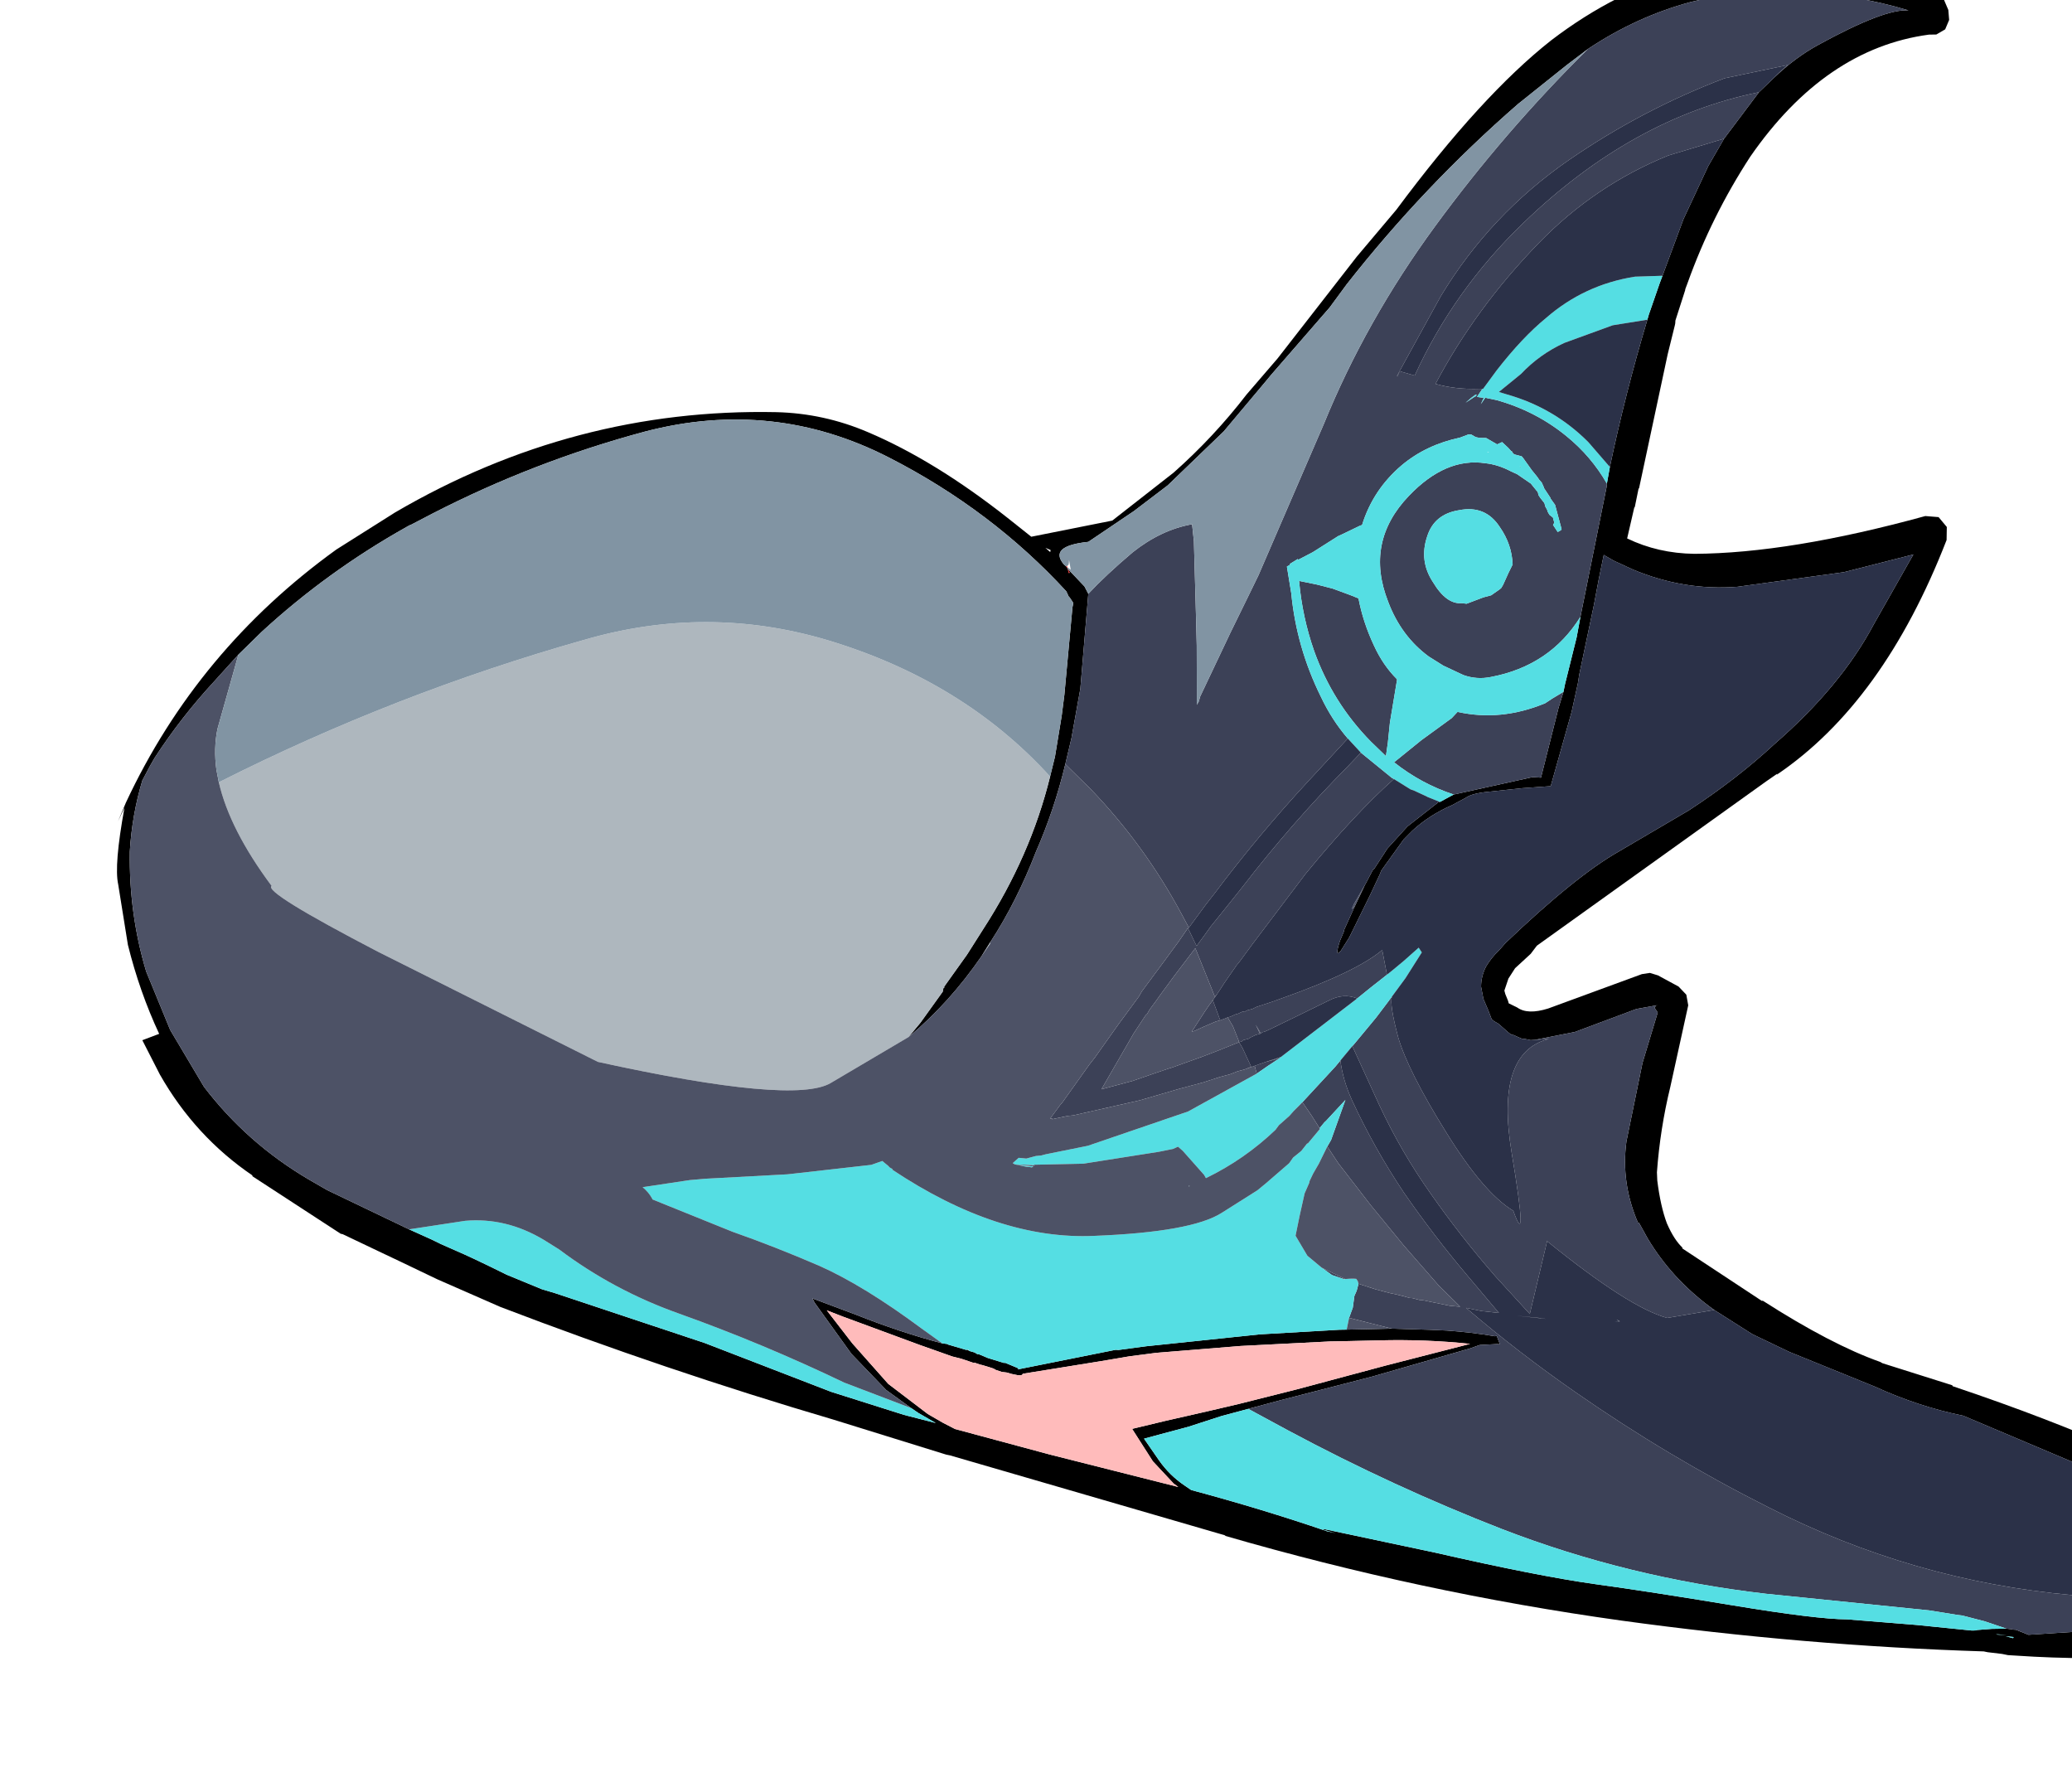 <?xml version="1.0" encoding="UTF-8" standalone="no"?>
<svg
   xmlns:dc="http://purl.org/dc/elements/1.1/"
   xmlns:cc="http://creativecommons.org/ns#"
   xmlns:rdf="http://www.w3.org/1999/02/22-rdf-syntax-ns#"
   xmlns:svg="http://www.w3.org/2000/svg"
   xmlns="http://www.w3.org/2000/svg"
   xmlns:xlink="http://www.w3.org/1999/xlink"
   xmlns:sodipodi="http://sodipodi.sourceforge.net/DTD/sodipodi-0.dtd"
   xmlns:inkscape="http://www.inkscape.org/namespaces/inkscape"
   height="98.65px"
   width="115.65px"
   version="1.1"
   id="svg27"
   sodipodi:docname="1.svg"
   inkscape:version="1.0.2-2 (e86c870879, 2021-01-15)">
  <sodipodi:namedview
     pagecolor="#ffffff"
     bordercolor="#666666"
     borderopacity="1"
     objecttolerance="10"
     gridtolerance="10"
     guidetolerance="10"
     inkscape:pageopacity="0"
     inkscape:pageshadow="2"
     inkscape:window-width="1920"
     inkscape:window-height="1017"
     id="namedview29"
     showgrid="false"
     inkscape:zoom="3.8549796"
     inkscape:cx="59.290314"
     inkscape:cy="67.022332"
     inkscape:window-x="-8"
     inkscape:window-y="-8"
     inkscape:window-maximized="1"
     inkscape:current-layer="svg27" />
  <g
     transform="rotate(165,19.714,-4.41)"
     id="g4">
    <use
       height="98.65"
       transform="translate(-68.4,-125.05)"
       width="115.65"
       xlink:href="#shape0"
       id="use2"
       x="0"
       y="0" />
  </g>
  <defs
     id="defs25">
    <g
       id="shape0"
       transform="matrix(1.0, 0.0, 0.0, 1.0, 68.4, 125.05)">
      <path
         d="M43.25 -70.6 Q45.8 -67.65 46.8 -63.8 L47.25 -61.7 46.25 -61.6 Q46.7 -59.05 46.65 -56.35 L46.3 -52.95 Q46.25 -51.85 44.85 -48.9 L45.4 -49.55 44.7 -48.65 Q38.65 -41.45 29.7 -38.05 L26.0 -36.9 Q14.85 -33.85 4.0 -37.0 1.45 -37.75 -0.65 -39.4 -3.85 -41.9 -6.95 -46.05 L-7.95 -47.4 -12.55 -47.7 -16.55 -46.0 Q-19.25 -44.65 -21.6 -42.85 L-23.8 -41.35 -29.55 -37.0 -32.35 -35.05 Q-38.6 -30.1 -43.15 -28.15 -47.4 -26.4 -51.55 -26.4 -55.65 -26.45 -59.65 -28.1 -62.35 -29.2 -64.5 -30.9 L-64.9 -31.55 -65.0 -32.25 -64.9 -32.8 -64.55 -33.25 -64.0 -33.4 -63.6 -33.3 Q-57.8 -32.55 -52.2 -37.3 -49.25 -39.95 -47.0 -43.2 L-46.75 -43.55 -46.8 -43.5 -45.8 -45.05 -45.75 -45.2 -45.7 -45.3 -44.9 -46.75 -41.4 -53.6 -41.4 -53.55 -40.9 -54.55 -40.9 -54.5 -40.05 -56.1 Q-41.5 -57.35 -43.45 -57.9 -48.6 -59.25 -56.45 -59.2 L-57.15 -59.45 -57.45 -60.1 -57.25 -60.8 Q-51.5 -68.65 -44.7 -71.0 L-44.75 -70.95 -44.05 -71.2 -29.3 -76.75 -28.85 -77.1 -27.8 -77.65 -27.25 -78.15 -27.3 -78.1 -26.9 -78.7 -26.9 -78.8 -26.9 -78.9 -26.95 -79.3 -26.95 -79.45 -27.35 -79.8 Q-27.8 -80.35 -29.0 -80.3 L-34.55 -79.8 -35.0 -79.85 -35.4 -80.1 -36.35 -81.0 -36.65 -81.55 -36.6 -82.15 -34.45 -86.3 Q-33.3 -88.4 -32.5 -90.7 L-32.4 -91.15 Q-32.2 -92.6 -32.3 -93.6 -32.45 -94.6 -32.8 -95.15 L-32.75 -95.15 -36.3 -99.15 -36.35 -99.15 Q-39.4 -102.5 -41.8 -104.15 L-41.9 -104.25 -45.35 -106.45 -45.35 -106.5 Q-50.1 -109.65 -53.8 -112.65 L-60.8 -118.3 Q-63.45 -120.5 -68.2 -123.25 L-68.4 -123.65 -68.3 -123.9 -66.15 -124.65 -62.6 -125.0 -61.0 -125.0 -60.9 -125.0 Q-56.7 -125.05 -52.5 -124.0 -48.7 -123.25 -44.9 -121.95 L-44.45 -121.8 -44.15 -121.65 -43.4 -121.35 -43.2 -121.25 Q-33.6 -118.35 -24.1 -114.35 -13.7 -109.95 -3.95 -104.05 L-4.0 -104.05 9.7 -95.75 9.9 -95.65 15.45 -92.15 Q23.8 -87.05 31.8 -81.25 L34.8 -78.85 36.55 -77.35 37.55 -76.5 39.25 -75.05 39.35 -75.0 43.3 -70.6 43.25 -70.6 M36.5 -42.3 L38.2 -43.4 Q40.5 -44.85 42.5 -46.65 L42.85 -47.0 43.5 -47.7 Q44.55 -49.4 45.2 -51.35 46.15 -54.7 46.05 -58.05 L45.6 -61.55 44.6 -65.1 Q43.1 -68.75 40.3 -71.6 L39.45 -72.45 35.6 -75.75 34.5 -76.65 34.1 -77.0 Q32.9 -77.95 32.15 -78.6 L31.8 -78.9 31.0 -79.6 30.15 -80.25 29.3 -80.9 28.65 -81.3 21.3 -86.15 15.2 -90.6 11.6 -92.9 10.0 -93.8 10.8 -93.0 11.1 -92.65 12.2 -91.3 13.55 -88.85 14.8 -85.55 14.85 -85.3 12.75 -86.8 Q10.6 -88.4 8.5 -89.6 L8.25 -89.7 8.2 -89.75 7.3 -90.3 7.25 -90.3 7.15 -90.4 6.9 -90.55 6.75 -90.7 6.7 -90.7 6.25 -91.05 5.45 -91.55 5.4 -91.55 4.75 -92.05 4.8 -92.1 4.7 -92.1 -0.75 -92.45 -0.9 -92.5 -2.45 -92.7 -8.75 -93.7 -13.1 -94.6 -13.5 -94.7 -15.95 -95.3 -17.95 -95.9 -18.9 -96.2 Q-20.2 -96.65 -21.4 -97.2 L-21.5 -97.2 -21.55 -97.7 -21.4 -97.65 -20.45 -97.45 -19.8 -97.5 -19.6 -97.5 -14.2 -97.6 -8.95 -97.55 -7.05 -97.55 -5.5 -97.55 -3.55 -97.65 -1.0 -97.65 -1.5 -99.05 Q-1.85 -100.0 -2.5 -100.75 L-2.8 -101.1 Q-6.35 -103.15 -9.55 -105.3 L-10.25 -105.65 -9.95 -105.5 Q-9.05 -105.0 -9.45 -105.15 L-15.05 -108.0 Q-20.25 -110.75 -23.2 -112.0 -26.05 -113.2 -30.35 -115.15 -34.65 -117.1 -36.3 -117.55 L-39.95 -118.85 -42.85 -119.95 -43.05 -120.0 -43.15 -120.0 -43.95 -120.15 -44.75 -120.35 -45.0 -120.45 -45.1 -120.5 -45.25 -120.55 -45.85 -121.0 -54.35 -122.7 -54.4 -122.7 -55.45 -122.85 -57.05 -123.05 -62.7 -123.3 -66.45 -123.0 Q-62.45 -121.95 -59.35 -119.25 L-52.75 -113.9 -45.5 -108.25 Q-43.2 -107.1 -41.15 -105.4 L-37.05 -102.3 -35.3 -100.8 -33.6 -98.95 -33.4 -98.7 Q-31.75 -96.6 -31.05 -94.15 L-30.8 -93.15 -30.75 -93.15 Q-30.4 -90.75 -31.3 -88.6 L-33.3 -84.6 -34.85 -82.1 -34.8 -81.95 -34.75 -81.8 -34.85 -81.7 -34.95 -81.7 -33.75 -81.6 -30.1 -81.95 -27.85 -81.8 -27.6 -81.75 -27.3 -81.6 -27.15 -81.55 -26.65 -81.15 -26.65 -81.2 -26.5 -81.0 -26.4 -80.85 -26.3 -80.7 -26.2 -80.55 -26.1 -80.4 -25.9 -80.2 -25.8 -80.05 -25.75 -79.55 -25.65 -78.85 -25.7 -78.15 Q-25.85 -77.6 -26.25 -77.15 -26.65 -76.75 -27.2 -76.45 L-27.65 -76.15 Q-32.4 -73.55 -35.1 -72.85 L-39.45 -71.65 Q-42.5 -70.65 -45.05 -69.3 -49.45 -67.15 -52.1 -64.3 L-55.25 -61.1 -51.25 -61.05 -45.3 -60.3 Q-42.35 -59.75 -39.9 -57.85 L-39.0 -57.1 -38.7 -56.8 -38.55 -56.65 -37.9 -57.95 -37.3 -59.2 -35.5 -62.75 -35.3 -63.2 -34.55 -64.65 -32.35 -68.35 -30.8 -68.05 -28.9 -67.75 Q-28.0 -67.6 -27.6 -67.75 L-26.75 -67.95 Q-25.4 -68.15 -24.25 -68.75 L-23.65 -69.1 -22.0 -70.45 -21.85 -70.65 -21.05 -71.6 -19.3 -73.6 -18.65 -74.2 Q-18.2 -74.5 -18.75 -73.65 L-19.1 -73.2 -19.15 -73.1 -19.6 -72.55 -20.05 -72.0 -20.9 -71.0 -20.95 -70.95 -21.55 -70.3 -21.65 -70.25 -22.65 -69.35 -24.05 -68.45 -26.05 -67.6 -26.15 -67.6 -27.0 -67.4 -31.5 -67.6 -31.95 -67.75 -33.9 -64.25 -34.4 -63.45 -34.6 -63.05 -35.9 -60.7 -36.4 -59.65 -39.7 -53.0 -39.75 -52.85 -40.15 -52.0 Q-42.05 -48.25 -44.3 -44.6 L-44.45 -44.35 -45.5 -42.8 -45.75 -42.45 -47.7 -39.7 -49.8 -37.2 -51.05 -35.95 -53.6 -33.95 -54.6 -33.4 Q-56.05 -32.6 -57.5 -32.25 -61.6 -31.25 -62.85 -31.7 -60.2 -30.05 -57.0 -29.05 -54.1 -28.15 -51.25 -28.1 -48.1 -28.1 -45.0 -29.15 L-43.65 -29.7 -40.45 -31.1 Q-34.2 -34.15 -28.6 -38.35 L-27.35 -39.35 -23.2 -42.15 -22.85 -42.4 -19.85 -44.5 -16.05 -46.6 -13.85 -47.5 -10.95 -48.5 Q-8.75 -48.15 -9.3 -49.35 L-9.4 -49.5 -9.45 -49.65 -9.45 -49.9 -9.5 -49.9 -9.45 -49.65 -10.1 -50.85 -10.2 -51.3 -8.4 -56.3 -7.2 -58.85 -6.85 -59.5 -6.5 -60.15 Q-5.25 -62.45 -3.65 -64.45 -1.9 -66.85 0.1 -68.65 L0.8 -69.3 Q3.2 -71.35 5.9 -72.6 L5.05 -72.0 3.4 -70.65 3.3 -70.45 3.25 -70.45 3.25 -70.4 1.55 -69.0 0.3 -67.85 Q-3.3 -64.6 -5.5 -60.6 L-6.05 -59.6 -7.0 -57.5 -7.45 -56.4 -9.15 -51.8 -9.25 -51.6 -9.25 -51.55 -9.15 -51.25 -9.1 -51.15 -9.05 -50.85 Q-6.2 -45.4 -1.45 -41.1 3.95 -36.2 11.35 -36.15 17.75 -36.15 24.0 -37.5 L25.35 -37.8 25.4 -37.8 25.6 -37.85 Q30.5 -39.1 34.9 -41.4 L36.5 -42.3 M12.0 -91.0 L10.3 -93.2 9.95 -93.55 9.6 -93.9 9.05 -94.4 4.3 -97.15 -2.15 -100.75 -1.95 -100.5 -1.15 -99.0 -0.5 -96.95 -2.4 -97.0 -5.05 -97.1 -6.65 -97.15 -9.95 -97.2 -15.05 -97.2 -19.95 -97.25 Q-17.6 -96.35 -15.1 -95.75 L-13.05 -95.25 -12.45 -95.1 -7.55 -94.05 -2.9 -93.2 -1.4 -93.0 0.2 -92.85 4.6 -92.4 4.65 -92.45 4.75 -92.45 4.9 -92.4 5.2 -92.25 5.45 -92.1 5.7 -92.0 6.0 -91.8 6.1 -91.7 6.25 -91.6 6.65 -91.35 6.75 -91.3 7.05 -91.1 7.1 -91.1 7.7 -90.7 8.15 -90.45 9.75 -89.35 13.5 -86.7 14.25 -86.15 13.35 -88.3 12.0 -91.0 M5.3 -92.35 L5.25 -92.35 5.3 -92.35 M-44.1 -120.5 L-44.2 -120.55 -44.7 -120.7 -44.1 -120.5 M-44.95 -120.95 L-45.0 -120.95 -45.0 -120.9 -44.6 -120.75 -44.95 -120.95 M-26.8 -78.65 L-26.85 -78.8 -26.8 -78.65 M-35.3 -50.65 L-35.35 -50.7 -35.35 -50.75 -35.3 -50.65 M-8.75 -48.5 L-8.8 -48.4 -8.55 -48.2 -8.75 -48.5"
         fill="#000000"
         fill-rule="evenodd"
         stroke="none"
         id="path6" />
      <path
         d="M-14.95 -83.45 L-14.7 -82.65 -14.4 -81.8 -16.7 -80.35 -17.05 -80.1 Q-16.9 -81.2 -17.1 -82.4 -17.6 -85.3 -18.55 -88.1 -19.55 -90.9 -20.8 -93.55 L-21.95 -96.0 -21.05 -95.65 -20.65 -95.45 -20.25 -95.25 Q-22.45 -98.45 -24.95 -101.4 -29.0 -106.2 -33.65 -110.35 -40.35 -116.4 -48.8 -119.5 -53.15 -121.1 -57.05 -123.05 L-55.45 -122.85 -54.4 -122.7 -54.35 -122.7 -45.85 -121.0 -45.25 -120.55 -45.1 -120.5 -45.0 -120.45 -44.75 -120.35 -43.7 -119.65 -42.55 -119.0 -42.3 -118.9 -40.85 -118.25 -32.3 -115.0 Q-25.1 -112.15 -19.0 -107.7 -13.75 -103.85 -8.9 -99.3 L-7.05 -97.55 -8.95 -97.55 -14.2 -97.6 -19.6 -97.5 -19.8 -97.5 -20.45 -97.45 -21.4 -97.65 -21.55 -97.7 -21.5 -97.2 -21.4 -97.2 Q-20.2 -96.65 -18.9 -96.2 L-17.95 -95.9 -15.95 -95.3 -13.8 -94.1 -14.15 -93.6 -14.4 -93.0 -14.6 -92.75 -14.8 -92.4 -15.65 -92.95 -16.35 -93.35 -16.45 -93.4 -16.65 -93.5 -17.1 -93.75 -17.35 -93.9 -17.5 -93.95 -17.85 -94.15 -18.0 -94.2 -18.5 -94.45 -18.6 -94.5 -19.2 -94.8 -19.4 -94.9 -19.8 -95.05 -19.95 -95.1 -19.1 -93.65 -17.8 -91.0 -16.6 -88.35 -15.45 -85.6 -15.1 -84.55 -15.15 -84.5 -15.4 -84.25 -16.75 -82.3 -15.4 -83.15 -15.3 -83.2 -14.95 -83.45 M0.95 -81.3 L1.05 -81.4 1.1 -81.35 1.05 -81.3 0.95 -81.3 M-12.35 -79.6 L-12.35 -79.45 -12.35 -79.15 -13.0 -79.1 -13.65 -79.1 -13.65 -79.15 -13.05 -79.35 -12.35 -79.6 M-11.75 -79.2 L-11.35 -79.2 -10.9 -79.25 -10.65 -79.25 -10.6 -79.25 -10.3 -79.25 -9.35 -79.3 -8.7 -79.3 -8.6 -79.3 -8.1 -79.3 -7.95 -79.3 -5.65 -79.35 -1.85 -79.2 -1.55 -79.15 -0.65 -79.1 -0.7 -79.05 -0.55 -79.05 -1.3 -78.45 -1.45 -78.35 -3.45 -76.7 -3.85 -76.4 -5.6 -74.95 -7.1 -73.75 -7.35 -73.5 -8.8 -72.35 -10.05 -71.35 -10.75 -70.75 -10.75 -70.8 -10.95 -71.85 -11.2 -71.65 -11.45 -71.45 -12.0 -71.0 -12.55 -70.6 -13.3 -70.05 -14.25 -69.35 Q-17.85 -66.6 -21.7 -64.35 L-22.6 -63.8 -23.9 -65.6 -24.0 -65.7 Q-21.4 -67.0 -17.85 -69.55 L-14.0 -72.55 -13.0 -73.35 -12.85 -73.45 -12.2 -74.0 -11.85 -74.3 -11.8 -74.35 -11.35 -74.75 -11.2 -74.85 -11.15 -74.4 -10.85 -71.95 -9.3 -73.15 -8.3 -73.95 -8.0 -74.2 -7.5 -74.6 -7.3 -74.8 -7.2 -74.85 -6.3 -75.65 -3.75 -78.2 -5.1 -78.2 -5.55 -78.2 -6.95 -78.1 -7.75 -78.05 -7.85 -78.05 -9.65 -77.9 -10.6 -77.8 -11.85 -77.65 -11.85 -77.55 -11.75 -76.7 -11.65 -76.35 -11.6 -76.15 -11.65 -76.15 -11.75 -76.15 -12.05 -76.1 -12.1 -76.1 -12.15 -76.1 -12.2 -76.1 -12.5 -76.05 -12.55 -76.05 -12.55 -76.1 -12.75 -76.05 -13.05 -76.05 -13.3 -76.0 -14.2 -75.95 -14.8 -75.9 Q-19.2 -75.55 -20.9 -74.75 L-20.8 -76.15 -19.75 -76.6 -18.85 -77.0 Q-18.2 -76.5 -17.3 -76.7 L-15.0 -77.15 -13.7 -77.4 -13.4 -77.45 -13.25 -77.45 -13.15 -77.5 -13.0 -76.95 -13.1 -77.5 -12.85 -77.5 -12.6 -77.55 -12.55 -77.55 -12.45 -77.6 -12.2 -77.6 -12.15 -77.6 -12.1 -77.6 -12.0 -77.65 -11.95 -77.65 -11.85 -77.65 -11.95 -78.0 -12.15 -79.15 -11.75 -79.2 M-10.8 -70.75 L-10.6 -69.9 Q-9.6 -65.65 -7.5 -61.85 L-6.5 -60.15 -6.85 -59.5 -7.2 -58.85 -8.4 -56.3 -10.2 -51.3 Q-11.4 -50.55 -13.2 -49.7 -15.05 -48.9 -16.8 -49.05 L-16.65 -50.0 -15.65 -54.2 -15.3 -55.65 -14.45 -58.85 -14.6 -58.7 -14.75 -58.45 -17.3 -55.45 -19.0 -53.5 -19.65 -52.75 -25.35 -45.55 Q-29.1 -40.6 -34.2 -36.5 -39.3 -32.4 -45.0 -29.15 -48.1 -28.1 -51.25 -28.1 -54.1 -28.15 -57.0 -29.05 -60.2 -30.05 -62.85 -31.7 -61.6 -31.25 -57.5 -32.25 -56.05 -32.6 -54.6 -33.4 -55.1 -33.1 -55.55 -32.9 L-51.95 -32.7 Q-47.05 -33.2 -42.4 -34.85 -37.35 -36.65 -33.5 -40.35 L-30.0 -44.0 -30.0 -44.05 -30.2 -43.8 -30.95 -44.25 Q-34.3 -40.2 -39.0 -37.6 -46.4 -33.5 -53.6 -33.95 L-51.05 -35.95 -47.8 -36.05 Q-43.4 -36.6 -39.55 -38.9 -35.2 -41.5 -31.95 -45.0 -32.95 -45.6 -34.25 -45.9 L-34.4 -45.95 -34.0 -46.3 -34.35 -46.45 -34.1 -46.75 -34.45 -46.45 -34.5 -46.5 -35.0 -46.75 Q-36.95 -47.9 -38.25 -49.7 -39.3 -51.15 -39.75 -52.85 L-39.7 -53.0 -36.4 -59.65 Q-34.05 -61.85 -30.7 -61.6 -29.9 -61.55 -29.25 -61.1 L-28.3 -60.3 -27.65 -59.6 Q-26.45 -58.1 -26.25 -56.05 -25.85 -52.5 -28.9 -50.65 -31.45 -49.1 -33.5 -50.0 -34.15 -50.25 -34.75 -50.8 L-35.05 -51.05 -35.65 -51.75 -35.85 -52.2 -35.9 -52.3 -35.9 -52.5 -35.95 -52.65 -36.1 -53.0 -36.1 -53.2 -36.15 -53.4 -36.15 -53.5 -36.2 -53.7 -36.35 -53.9 -36.35 -54.0 -36.35 -54.1 -36.35 -54.2 -36.25 -54.3 -36.4 -54.75 -36.6 -54.7 -36.65 -54.65 -36.65 -54.3 -36.65 -53.25 -36.5 -52.85 -36.5 -52.8 -36.4 -52.5 -36.3 -52.2 -36.3 -52.15 -36.25 -51.85 -36.15 -51.65 -36.1 -51.5 -35.9 -51.05 -35.75 -50.65 -35.6 -50.25 -35.55 -50.15 -35.2 -49.95 -35.15 -49.9 -35.1 -49.8 -35.1 -49.75 -35.05 -49.7 -34.95 -49.5 -34.7 -49.1 -34.4 -49.15 -34.35 -49.1 -34.25 -49.0 -34.2 -48.95 -34.05 -48.8 -33.9 -48.65 -33.55 -48.55 -33.35 -48.45 -33.15 -48.25 -33.0 -48.2 -32.5 -48.25 Q-30.55 -48.15 -28.95 -48.9 -27.05 -49.8 -25.95 -51.55 L-25.85 -51.55 -24.8 -51.75 -24.5 -51.8 -22.9 -52.3 -22.0 -52.5 -22.0 -52.45 -21.5 -52.6 -21.5 -52.65 -21.3 -52.7 -21.15 -54.2 Q-20.65 -57.2 -21.25 -60.2 -21.5 -61.6 -22.1 -62.85 L-19.4 -64.55 Q-15.9 -66.75 -12.65 -69.3 L-12.05 -69.75 -10.8 -70.75 M-14.15 -91.95 L-14.1 -91.95 -13.5 -91.55 -13.05 -91.0 -14.15 -91.95 M-33.6 -98.95 L-30.95 -98.7 Q-29.05 -97.6 -25.6 -92.85 L-25.6 -92.8 -23.6 -96.5 -22.3 -94.0 Q-21.0 -91.35 -20.0 -88.6 -19.0 -85.9 -18.5 -83.05 L-17.9 -79.5 -18.05 -79.4 -19.6 -78.3 -20.5 -77.6 -21.0 -77.2 -20.75 -77.4 Q-20.5 -77.8 -20.5 -79.7 -20.55 -81.65 -21.7 -85.45 -22.85 -89.3 -24.2 -90.7 -24.4 -93.25 -24.95 -87.55 -25.5 -81.9 -28.6 -81.95 L-27.85 -81.8 -30.1 -81.95 -33.75 -81.6 -34.95 -81.7 -34.85 -81.7 -34.75 -81.8 -34.8 -81.95 -34.85 -82.1 -33.3 -84.6 -31.3 -88.6 Q-30.4 -90.75 -30.75 -93.15 L-30.8 -93.15 -31.05 -94.15 Q-31.75 -96.6 -33.4 -98.7 L-33.6 -98.95 M-11.15 -76.2 L-10.9 -76.2 -10.2 -76.3 -9.6 -76.4 -9.45 -76.4 -10.45 -75.5 -10.8 -75.2 -11.05 -75.0 -11.05 -75.1 -11.15 -76.2 M-7.95 -78.4 L-7.95 -78.45 -7.95 -78.5 -7.95 -78.4 M-27.0 -67.4 Q-25.4 -66.35 -24.25 -64.8 L-26.05 -64.0 -28.0 -63.25 -28.4 -63.0 Q-30.6 -64.15 -33.25 -63.8 L-33.7 -63.65 -34.4 -63.45 -33.9 -64.25 -31.95 -67.75 -31.5 -67.6 -27.0 -67.4 M-24.2 -63.65 L-23.9 -64.35 -23.3 -63.35 Q-21.8 -60.7 -21.55 -57.65 -21.4 -55.65 -21.75 -53.65 L-21.85 -53.7 -22.65 -54.1 -23.45 -54.55 -24.3 -55.15 -24.7 -55.45 Q-24.6 -56.8 -24.85 -58.2 -25.05 -59.4 -25.6 -60.35 L-25.6 -60.4 -25.1 -61.5 -24.6 -62.6 -24.2 -63.65 M-30.45 -57.3 L-31.45 -57.2 -31.9 -57.2 -32.45 -57.0 -32.55 -56.95 -32.7 -56.8 -33.15 -56.25 -33.5 -55.85 Q-33.75 -54.75 -33.35 -53.65 -32.9 -52.25 -31.4 -52.15 -30.0 -52.0 -29.3 -53.1 -28.5 -54.3 -28.95 -55.65 -29.35 -57.05 -30.2 -57.2 L-30.45 -57.3 M-33.9 -46.25 L-33.95 -46.25 Q-34.2 -46.0 -33.3 -46.45 L-33.9 -46.25"
         fill="#3c4157"
         fill-rule="evenodd"
         stroke="none"
         id="path8" />
      <path
         d="M35.6 -75.75 L32.45 -76.1 Q30.2 -76.5 28.5 -78.25 L27.8 -79.0 Q25.45 -82.0 22.25 -84.2 18.2 -87.0 14.35 -90.3 L11.1 -92.65 10.8 -93.0 10.0 -93.8 11.6 -92.9 15.2 -90.6 21.3 -86.15 28.65 -81.3 29.3 -80.9 30.15 -80.25 31.0 -79.6 31.8 -78.9 32.15 -78.6 Q32.9 -77.95 34.1 -77.0 L34.5 -76.65 35.6 -75.75 M8.5 -89.6 L9.4 -88.5 Q11.9 -85.35 14.0 -83.65 16.15 -81.95 18.2 -80.55 L22.05 -77.65 22.05 -77.6 Q22.15 -77.2 22.4 -76.85 L19.75 -77.15 18.9 -77.3 14.4 -78.25 9.75 -78.95 9.1 -78.9 8.85 -79.25 8.8 -79.35 8.65 -79.5 8.7 -79.5 Q4.0 -84.85 -1.25 -86.0 -6.55 -87.2 -8.45 -86.6 L-10.7 -85.9 -11.25 -85.65 -12.8 -84.9 -13.1 -84.65 -13.55 -84.45 -13.65 -84.4 -14.05 -84.1 -14.1 -84.1 -14.95 -83.5 -14.95 -83.45 -15.3 -83.2 -15.4 -83.15 -16.75 -82.3 -15.4 -84.25 -15.15 -84.5 -15.1 -84.55 -14.4 -85.35 -14.35 -85.4 -14.1 -85.65 -13.95 -85.8 -13.65 -86.15 -13.6 -86.25 -13.2 -86.75 -12.6 -87.9 -12.1 -88.9 -12.45 -90.15 -13.05 -91.0 -13.5 -91.55 -14.1 -91.95 -14.15 -91.95 -14.4 -92.0 -14.6 -92.05 -14.75 -92.1 -14.8 -92.25 -14.8 -92.4 -14.6 -92.75 -14.4 -93.0 -14.15 -93.6 -13.8 -94.1 -13.75 -94.2 -13.5 -94.7 -13.1 -94.6 -8.75 -93.7 -2.45 -92.7 -0.9 -92.5 -0.75 -92.45 4.7 -92.1 4.8 -92.1 4.75 -92.05 5.4 -91.55 5.45 -91.55 6.25 -91.05 6.7 -90.7 6.75 -90.7 6.9 -90.55 7.15 -90.4 7.2 -90.3 7.25 -90.3 7.3 -90.3 8.2 -89.75 8.25 -89.7 8.5 -89.6 M-14.4 -81.8 L-14.15 -81.95 -13.8 -82.15 -13.5 -82.35 -12.8 -82.7 -12.55 -82.9 Q-10.45 -84.05 -8.1 -84.5 L-8.05 -84.3 -7.65 -83.5 -7.25 -82.7 -7.05 -82.4 -6.75 -82.45 -5.95 -82.4 -1.7 -81.95 0.95 -81.3 1.05 -81.3 2.0 -81.0 1.1 -81.35 1.05 -81.4 1.15 -81.4 1.25 -81.35 1.4 -81.3 2.0 -81.0 2.1 -80.9 2.05 -80.9 2.1 -80.9 1.7 -80.7 1.3 -80.85 0.8 -80.85 0.75 -80.85 0.45 -80.9 0.25 -80.9 0.2 -80.9 -2.2 -81.05 -8.1 -80.65 -12.35 -79.6 -13.05 -79.35 -13.65 -79.15 -13.9 -79.05 -18.85 -77.0 -19.75 -76.6 -20.8 -76.15 -21.25 -75.95 -21.9 -75.65 -22.9 -75.15 -23.0 -75.45 -21.75 -76.6 -21.0 -77.2 -20.5 -77.6 -19.6 -78.3 -18.05 -79.4 -17.9 -79.5 -17.05 -80.1 -16.7 -80.35 -14.4 -81.8 M3.1 -80.05 L2.95 -80.15 3.1 -80.05 M-44.75 -120.35 L-43.95 -120.15 -43.15 -120.0 -43.05 -120.0 -42.85 -119.95 -39.95 -118.85 -36.3 -117.55 Q-34.65 -117.1 -30.35 -115.15 -26.05 -113.2 -23.2 -112.0 -20.25 -110.75 -15.05 -108.0 L-9.45 -105.15 Q-9.05 -105.0 -9.95 -105.5 L-10.25 -105.65 -9.55 -105.3 Q-6.35 -103.15 -2.8 -101.1 L-2.5 -100.75 Q-1.85 -100.0 -1.5 -99.05 L-1.0 -97.65 -3.55 -97.65 -5.5 -97.55 -7.05 -97.55 -8.9 -99.3 Q-13.75 -103.85 -19.0 -107.7 -25.1 -112.15 -32.3 -115.0 L-40.85 -118.25 -42.3 -118.9 -42.55 -119.0 -43.7 -119.65 -44.75 -120.35 M-44.95 -120.95 L-44.6 -120.75 -45.0 -120.9 -45.0 -120.95 -44.95 -120.95 M-44.1 -120.5 L-44.7 -120.7 -44.2 -120.55 -44.1 -120.5 M-24.0 -65.7 L-23.9 -65.6 -22.6 -63.8 -22.1 -62.85 Q-21.5 -61.6 -21.25 -60.2 -20.65 -57.2 -21.15 -54.2 L-21.3 -52.7 -21.5 -52.65 -21.5 -52.6 -22.0 -52.45 -22.0 -52.5 -22.9 -52.3 -24.5 -51.8 -24.8 -51.75 -25.85 -51.55 -25.95 -51.55 Q-27.05 -49.8 -28.95 -48.9 -30.55 -48.15 -32.5 -48.25 L-33.0 -48.2 -33.15 -48.25 -33.35 -48.45 -33.55 -48.55 -33.9 -48.65 -34.05 -48.8 -34.2 -48.95 -34.25 -49.0 -34.35 -49.1 -34.4 -49.15 -34.7 -49.1 -34.95 -49.5 -35.05 -49.7 -35.1 -49.75 -35.1 -49.8 -35.15 -49.9 -35.2 -49.95 -35.55 -50.15 -35.6 -50.25 -35.75 -50.65 -35.9 -51.05 -36.1 -51.5 -36.15 -51.65 -36.25 -51.85 -36.3 -52.15 -36.3 -52.2 -36.4 -52.5 -36.5 -52.8 -36.5 -52.85 -36.65 -53.25 -36.65 -54.3 -36.65 -54.65 -36.6 -54.7 -36.4 -54.75 -36.25 -54.3 -36.35 -54.2 -36.35 -54.1 -36.35 -54.0 -36.35 -53.9 -36.2 -53.7 -36.15 -53.5 -36.15 -53.4 -36.1 -53.2 -36.1 -53.0 -35.95 -52.65 -35.9 -52.5 -35.9 -52.3 -35.85 -52.2 -35.65 -51.75 -35.05 -51.05 -34.75 -50.8 Q-34.15 -50.25 -33.5 -50.0 -31.45 -49.1 -28.9 -50.65 -25.85 -52.5 -26.25 -56.05 -26.45 -58.1 -27.65 -59.6 L-28.3 -60.3 -29.25 -61.1 Q-29.9 -61.55 -30.7 -61.6 -34.05 -61.85 -36.4 -59.65 L-35.9 -60.7 -34.6 -63.05 -34.4 -63.45 -33.7 -63.65 -33.25 -63.8 Q-30.6 -64.15 -28.4 -63.0 L-28.0 -63.25 -26.05 -64.0 -24.25 -64.8 Q-25.4 -66.35 -27.0 -67.4 L-26.15 -67.6 -25.55 -67.15 -25.5 -67.1 -24.9 -66.6 -24.75 -66.5 -24.0 -65.7 M-7.1 -84.7 L-7.05 -84.7 -7.1 -84.65 -7.1 -84.7 M-24.2 -63.65 L-24.6 -62.6 -25.1 -61.5 -25.6 -60.4 -25.6 -60.35 Q-25.05 -59.4 -24.85 -58.2 -24.6 -56.8 -24.7 -55.45 L-24.3 -55.15 -23.45 -54.55 -22.65 -54.1 -21.85 -53.7 -21.75 -53.65 Q-21.4 -55.65 -21.55 -57.65 -21.8 -60.7 -23.3 -63.35 L-23.9 -64.35 -24.2 -63.65 M-30.45 -57.3 L-30.2 -57.2 Q-29.35 -57.05 -28.95 -55.65 -28.5 -54.3 -29.3 -53.1 -30.0 -52.0 -31.4 -52.15 -32.9 -52.25 -33.35 -53.65 -33.75 -54.75 -33.5 -55.85 L-33.15 -56.25 -32.7 -56.8 -32.55 -56.95 -32.45 -57.0 -31.9 -57.2 -31.45 -57.2 -30.45 -57.3 M-39.75 -52.85 Q-39.3 -51.15 -38.25 -49.7 -36.95 -47.9 -35.0 -46.75 L-34.5 -46.5 -34.45 -46.45 -34.1 -46.75 -34.35 -46.45 -34.0 -46.3 -34.4 -45.95 -34.45 -45.95 -34.95 -45.55 -35.45 -45.15 Q-37.3 -43.75 -38.85 -43.05 -41.4 -41.8 -44.25 -42.1 L-45.75 -42.45 -45.5 -42.8 -44.45 -44.35 -44.3 -44.6 -42.35 -44.4 -39.5 -44.65 Q-38.0 -44.9 -36.7 -45.7 L-35.25 -46.35 -35.65 -46.6 Q-38.0 -48.0 -39.35 -50.35 L-40.15 -52.0 -39.75 -52.85 M-35.3 -50.65 L-35.35 -50.75 -35.35 -50.7 -35.3 -50.65 M-33.8 -49.45 L-33.85 -49.45 -33.75 -49.4 -33.8 -49.45 M-33.9 -46.25 L-33.3 -46.45 Q-34.2 -46.0 -33.95 -46.25 L-33.9 -46.25"
         fill="#55dee3"
         fill-rule="evenodd"
         stroke="none"
         id="path10" />
      <path
         d="M12.0 -91.0 L13.35 -88.3 14.25 -86.15 13.5 -86.7 9.75 -89.35 8.15 -90.45 7.7 -90.7 7.1 -91.1 7.05 -91.1 6.75 -91.3 6.65 -91.35 6.25 -91.6 6.1 -91.7 6.0 -91.8 5.7 -92.0 5.45 -92.1 5.2 -92.25 4.9 -92.4 4.75 -92.45 4.65 -92.45 4.6 -92.4 0.2 -92.85 -1.4 -93.0 -2.9 -93.2 -7.55 -94.05 -12.45 -95.1 -13.05 -95.25 -15.1 -95.75 Q-17.6 -96.35 -19.95 -97.25 L-15.05 -97.2 -9.95 -97.2 -6.65 -97.15 -5.05 -97.1 -2.4 -97.0 -0.5 -96.95 -1.15 -99.0 -1.95 -100.5 -2.15 -100.75 4.3 -97.15 9.05 -94.4 9.6 -93.9 9.95 -93.55 10.3 -93.2 12.0 -91.0 M5.3 -92.35 L5.25 -92.35 5.3 -92.35"
         fill="#ffbbbb"
         fill-rule="evenodd"
         stroke="none"
         id="path12" />
      <path
         d="M0.1 -68.65 L0.15 -68.75 0.8 -69.3 0.1 -68.65 M5.9 -72.6 L10.75 -73.95 Q13.05 -74.6 23.0 -69.45 L33.25 -60.35 Q38.6 -55.45 38.05 -55.25 39.5 -51.6 39.4 -48.9 28.6 -46.65 17.65 -46.5 10.5 -46.35 4.5 -50.05 -2.2 -54.2 -5.5 -60.6 -3.3 -64.6 0.3 -67.85 L1.55 -69.0 3.25 -70.4 3.25 -70.45 3.3 -70.45 3.4 -70.65 5.05 -72.0 5.9 -72.6"
         fill="#aeb7be"
         fill-rule="evenodd"
         stroke="none"
         id="path14" />
      <path
         d="M35.6 -75.75 L39.45 -72.45 40.3 -71.6 Q43.1 -68.75 44.6 -65.1 L45.6 -61.55 46.05 -58.05 Q46.15 -54.7 45.2 -51.35 44.55 -49.4 43.5 -47.7 L42.85 -47.0 42.5 -46.65 Q40.5 -44.85 38.2 -43.4 L36.5 -42.3 38.7 -46.0 Q39.2 -47.0 39.35 -48.2 L39.4 -48.9 Q39.5 -51.6 38.05 -55.25 38.6 -55.45 33.25 -60.35 L23.0 -69.45 Q13.05 -74.6 10.75 -73.95 L5.9 -72.6 Q3.2 -71.35 0.8 -69.3 L0.15 -68.75 0.1 -68.65 Q-1.9 -66.85 -3.65 -64.45 -5.25 -62.45 -6.5 -60.15 L-7.5 -61.85 Q-9.6 -65.65 -10.6 -69.9 L-10.8 -70.75 -10.75 -70.8 -10.75 -70.75 -10.05 -71.35 -8.8 -72.35 -7.35 -73.5 -7.1 -73.75 -5.6 -74.95 -3.85 -76.4 -3.45 -76.7 -1.45 -78.35 -1.3 -78.45 -0.55 -79.05 -0.7 -79.05 -0.65 -79.1 -1.55 -79.15 -1.85 -79.2 -5.65 -79.35 -7.95 -79.3 -8.1 -79.3 -8.6 -79.3 -8.7 -79.3 -9.35 -79.3 -10.3 -79.25 -10.6 -79.25 -10.65 -79.25 -10.9 -79.25 -11.35 -79.2 -11.75 -79.2 -12.35 -79.15 -12.35 -79.45 -12.35 -79.6 -8.1 -80.65 -2.2 -81.05 0.2 -80.9 0.25 -80.9 0.45 -80.9 0.75 -80.85 0.8 -80.85 1.3 -80.85 1.7 -80.7 2.1 -80.9 2.05 -80.9 2.1 -80.9 2.0 -81.0 1.4 -81.3 1.25 -81.35 1.15 -81.4 1.05 -81.4 0.95 -81.3 -1.7 -81.95 -5.95 -82.4 -6.75 -82.45 -7.05 -82.4 -7.25 -82.7 -7.65 -83.5 -8.05 -84.3 -8.1 -84.5 Q-10.45 -84.05 -12.55 -82.9 L-12.8 -82.7 -13.5 -82.35 -13.8 -82.15 -14.15 -81.95 -14.4 -81.8 -14.7 -82.65 -14.95 -83.45 -14.95 -83.5 -14.1 -84.1 -14.05 -84.1 -13.65 -84.4 -13.55 -84.45 -13.1 -84.65 -12.8 -84.9 -11.25 -85.65 -10.7 -85.9 -8.45 -86.6 Q-6.55 -87.2 -1.25 -86.0 4.0 -84.85 8.7 -79.5 L8.65 -79.5 8.8 -79.35 8.85 -79.25 9.1 -78.9 9.75 -78.95 14.4 -78.25 18.9 -77.3 19.75 -77.15 22.4 -76.85 Q22.15 -77.2 22.05 -77.6 L22.05 -77.65 18.2 -80.55 Q16.15 -81.95 14.0 -83.65 11.9 -85.35 9.4 -88.5 L8.5 -89.6 Q10.6 -88.4 12.75 -86.8 L14.85 -85.3 14.8 -85.55 13.55 -88.85 12.2 -91.3 11.1 -92.65 14.35 -90.3 Q18.2 -87.0 22.25 -84.2 25.45 -82.0 27.8 -79.0 L28.5 -78.25 Q30.2 -76.5 32.45 -76.1 L35.6 -75.75 M3.25 -70.45 L3.3 -70.45 3.25 -70.45 M-13.5 -94.7 L-13.75 -94.2 -13.8 -94.1 -15.95 -95.3 -13.5 -94.7 M-14.8 -92.4 L-14.8 -92.25 -14.75 -92.1 -14.6 -92.05 -14.4 -92.0 -14.15 -91.95 -13.05 -91.0 -12.45 -90.15 -12.1 -88.9 -12.6 -87.9 -13.2 -86.75 -13.6 -86.25 -13.65 -86.15 -13.95 -85.8 -14.1 -85.65 -14.35 -85.4 -14.4 -85.35 -15.1 -84.55 -15.45 -85.6 -16.6 -88.35 -17.8 -91.0 -19.1 -93.65 -19.95 -95.1 -19.8 -95.05 -19.4 -94.9 -19.2 -94.8 -18.6 -94.5 -18.5 -94.45 -18.0 -94.2 -17.85 -94.15 -17.5 -93.95 -17.35 -93.9 -17.1 -93.75 -16.65 -93.5 -16.45 -93.4 -16.35 -93.35 -15.65 -92.95 -14.8 -92.4 M1.05 -81.3 L1.1 -81.35 2.0 -81.0 1.05 -81.3 M3.1 -80.05 L2.95 -80.15 3.1 -80.05 M-11.6 -76.15 L-11.65 -76.35 -11.75 -76.7 -11.85 -77.55 -11.85 -77.65 -10.6 -77.8 -9.65 -77.9 -7.85 -78.05 -7.75 -78.05 -6.95 -78.1 -5.55 -78.2 -5.1 -78.2 -3.75 -78.2 -6.3 -75.65 -7.2 -74.85 -7.3 -74.8 -7.5 -74.6 -8.0 -74.2 -8.3 -73.95 -9.3 -73.15 -10.85 -71.95 -11.15 -74.4 -11.2 -74.85 -11.35 -74.75 -11.05 -75.0 -10.8 -75.2 -10.45 -75.5 -9.45 -76.4 -9.6 -76.4 -10.2 -76.3 -10.9 -76.2 -11.15 -76.2 -11.6 -76.15 M-13.1 -77.5 L-13.0 -76.95 -13.15 -77.5 -13.1 -77.5 M-13.0 -79.1 L-13.9 -79.05 -13.65 -79.15 -13.65 -79.1 -13.0 -79.1 M-7.1 -84.7 L-7.1 -84.65 -7.05 -84.7 -7.1 -84.7 M-23.5 -96.65 L-24.4 -97.0 -24.05 -96.85 -22.85 -96.4 -23.5 -96.65 M-28.3 -98.2 L-28.2 -98.05 -28.35 -98.2 -28.05 -98.15 -28.3 -98.2 M-20.05 -72.0 L-19.85 -72.1 -20.05 -71.85 -20.9 -71.0 -20.05 -72.0"
         fill="#4d5266"
         fill-rule="evenodd"
         stroke="none"
         id="path16" />
      <path
         d="M-9.45 -49.5 L-9.45 -49.55 -9.45 -49.65 -9.5 -49.9 -9.45 -49.9 -9.45 -49.65 -9.4 -49.5 -9.45 -49.5"
         fill="#ff0000"
         fill-rule="evenodd"
         stroke="none"
         id="path18" />
      <path
         d="M39.4 -48.9 L39.35 -48.2 Q39.2 -47.0 38.7 -46.0 L36.5 -42.3 34.9 -41.4 Q30.5 -39.1 25.6 -37.85 L25.4 -37.8 25.35 -37.8 24.0 -37.5 Q17.75 -36.15 11.35 -36.15 3.95 -36.2 -1.45 -41.1 -6.2 -45.4 -9.05 -50.85 L-9.1 -51.15 -9.15 -51.25 -9.25 -51.55 -9.25 -51.6 -9.15 -51.8 -7.45 -56.4 -7.0 -57.5 -6.05 -59.6 -5.5 -60.6 Q-2.2 -54.2 4.5 -50.05 10.5 -46.35 17.65 -46.5 28.6 -46.65 39.4 -48.9 M-45.0 -29.15 Q-39.3 -32.4 -34.2 -36.5 -29.1 -40.6 -25.35 -45.55 L-19.65 -52.75 -19.0 -53.5 -17.3 -55.45 -14.75 -58.45 -14.6 -58.7 -14.45 -58.85 -15.3 -55.65 -15.65 -54.2 -16.65 -50.0 -16.8 -49.05 Q-15.05 -48.9 -13.2 -49.7 -11.4 -50.55 -10.2 -51.3 L-10.1 -50.85 -9.45 -49.65 -9.45 -49.55 -9.6 -49.75 -9.65 -49.2 -9.6 -49.35 -9.55 -49.45 -9.45 -49.5 -9.4 -49.5 -9.3 -49.35 Q-8.75 -48.15 -10.95 -48.5 L-13.85 -47.5 -16.05 -46.6 -19.85 -44.5 -22.85 -42.4 -23.2 -42.15 -27.35 -39.35 -28.6 -38.35 Q-34.2 -34.15 -40.45 -31.1 L-43.65 -29.7 -45.0 -29.15"
         fill="#8194a3"
         fill-rule="evenodd"
         stroke="none"
         id="path20" />
      <path
         d="M-12.35 -79.15 L-11.75 -79.2 -12.15 -79.15 -11.95 -78.0 -11.85 -77.65 -11.95 -77.65 -12.0 -77.65 -12.1 -77.6 -12.15 -77.6 -12.2 -77.6 -12.45 -77.6 -12.55 -77.55 -12.6 -77.55 -12.85 -77.5 -13.1 -77.5 -13.15 -77.5 -13.25 -77.45 -13.4 -77.45 -13.7 -77.4 -15.0 -77.15 -17.3 -76.7 Q-18.2 -76.5 -18.85 -77.0 L-13.9 -79.05 -13.0 -79.1 -12.35 -79.15 M-10.75 -70.8 L-10.8 -70.75 -12.05 -69.75 -12.65 -69.3 Q-15.9 -66.75 -19.4 -64.55 L-22.1 -62.85 -22.6 -63.8 -21.7 -64.35 Q-17.85 -66.6 -14.25 -69.35 L-13.3 -70.05 -12.55 -70.6 -12.0 -71.0 -11.45 -71.45 -11.2 -71.65 -10.95 -71.85 -10.75 -70.8 M-33.6 -98.95 L-35.3 -100.8 -37.05 -102.3 -41.15 -105.4 Q-43.2 -107.1 -45.5 -108.25 L-52.75 -113.9 -59.35 -119.25 Q-62.45 -121.95 -66.45 -123.0 L-62.7 -123.3 -57.05 -123.05 Q-53.15 -121.1 -48.8 -119.5 -40.35 -116.4 -33.65 -110.35 -29.0 -106.2 -24.95 -101.4 -22.45 -98.45 -20.25 -95.25 L-20.65 -95.45 -21.05 -95.65 -21.95 -96.0 -20.8 -93.55 Q-19.55 -90.9 -18.55 -88.1 -17.6 -85.3 -17.1 -82.4 -16.9 -81.2 -17.05 -80.1 L-17.9 -79.5 -18.5 -83.05 Q-19.0 -85.9 -20.0 -88.6 -21.0 -91.35 -22.3 -94.0 L-23.6 -96.5 -25.6 -92.8 -25.6 -92.85 Q-29.05 -97.6 -30.95 -98.7 L-33.6 -98.95 M-20.8 -76.15 L-20.9 -74.75 Q-19.2 -75.55 -14.8 -75.9 L-14.2 -75.95 -13.3 -76.0 -13.05 -76.05 -12.75 -76.05 -12.55 -76.1 -12.55 -76.05 -12.5 -76.05 -12.2 -76.1 -12.15 -76.1 -12.1 -76.1 -12.05 -76.1 -11.75 -76.15 -11.65 -76.15 -11.6 -76.15 -11.15 -76.2 -11.05 -75.1 -11.05 -75.0 -11.35 -74.75 -11.8 -74.35 -11.85 -74.3 -12.2 -74.0 -12.85 -73.45 -13.0 -73.35 -14.0 -72.55 -17.85 -69.55 Q-21.4 -67.0 -24.0 -65.7 L-24.75 -66.5 -24.9 -66.6 -25.5 -67.1 -25.55 -67.15 -26.15 -67.6 -26.05 -67.6 -24.05 -68.45 -22.65 -69.35 -21.65 -70.25 -21.55 -70.3 -20.95 -70.95 -20.9 -71.0 -20.05 -71.85 -19.85 -72.1 -20.05 -72.0 -19.6 -72.55 -19.15 -73.1 -19.1 -73.2 -18.75 -73.65 Q-18.2 -74.5 -18.65 -74.2 L-19.3 -73.6 -21.05 -71.6 -21.85 -70.65 -22.0 -70.45 -23.65 -69.1 -24.25 -68.75 Q-25.4 -68.15 -26.75 -67.95 L-27.6 -67.75 Q-28.0 -67.6 -28.9 -67.75 L-30.8 -68.05 -32.35 -68.35 -34.55 -64.65 -35.3 -63.2 -35.5 -62.75 -37.3 -59.2 -37.9 -57.95 -38.55 -56.65 -38.7 -56.8 -39.0 -57.1 -39.9 -57.85 Q-42.35 -59.75 -45.3 -60.3 L-51.25 -61.05 -55.25 -61.1 -52.1 -64.3 Q-49.45 -67.15 -45.05 -69.3 -42.5 -70.65 -39.45 -71.65 L-35.1 -72.85 Q-32.4 -73.55 -27.65 -76.15 L-27.2 -76.45 Q-26.65 -76.75 -26.25 -77.15 -25.85 -77.6 -25.7 -78.15 L-25.65 -78.85 -25.75 -79.55 -25.8 -80.05 -25.9 -80.2 -26.1 -80.4 -26.2 -80.55 -26.3 -80.7 -26.4 -80.85 -26.5 -81.0 -26.65 -81.2 -26.65 -81.15 -27.15 -81.55 -27.3 -81.6 -27.6 -81.75 -27.85 -81.8 -28.6 -81.95 Q-25.5 -81.9 -24.95 -87.55 -24.4 -93.25 -24.2 -90.7 -22.85 -89.3 -21.7 -85.45 -20.55 -81.65 -20.5 -79.7 -20.5 -77.8 -20.75 -77.4 L-21.0 -77.2 -21.75 -76.6 -23.0 -75.45 -22.9 -75.15 -21.9 -75.65 -21.25 -75.95 -20.8 -76.15 M-7.95 -78.4 L-7.95 -78.5 -7.95 -78.45 -7.95 -78.4 M-23.5 -96.65 L-22.85 -96.4 -24.05 -96.85 -24.4 -97.0 -23.5 -96.65 M-28.3 -98.2 L-28.05 -98.15 -28.35 -98.2 -28.2 -98.05 -28.3 -98.2 M-34.4 -45.95 L-34.25 -45.9 Q-32.95 -45.6 -31.95 -45.0 -35.2 -41.5 -39.55 -38.9 -43.4 -36.6 -47.8 -36.05 L-51.05 -35.95 -49.8 -37.2 -47.7 -39.7 -45.75 -42.45 -44.25 -42.1 Q-41.4 -41.8 -38.85 -43.05 -37.3 -43.75 -35.45 -45.15 L-34.95 -45.55 -34.45 -45.95 -34.4 -45.95 M-53.6 -33.95 Q-46.4 -33.5 -39.0 -37.6 -34.3 -40.2 -30.95 -44.25 L-30.2 -43.8 -30.0 -44.05 -30.0 -44.0 -33.5 -40.35 Q-37.35 -36.65 -42.4 -34.85 -47.05 -33.2 -51.95 -32.7 L-55.55 -32.9 Q-55.1 -33.1 -54.6 -33.4 L-53.6 -33.95 M-40.15 -52.0 L-39.35 -50.35 Q-38.0 -48.0 -35.65 -46.6 L-35.25 -46.35 -36.7 -45.7 Q-38.0 -44.9 -39.5 -44.65 L-42.35 -44.4 -44.3 -44.6 Q-42.05 -48.25 -40.15 -52.0"
         fill="#2b3148"
         fill-rule="evenodd"
         stroke="none"
         id="path22" />
    </g>
  </defs>
</svg>
